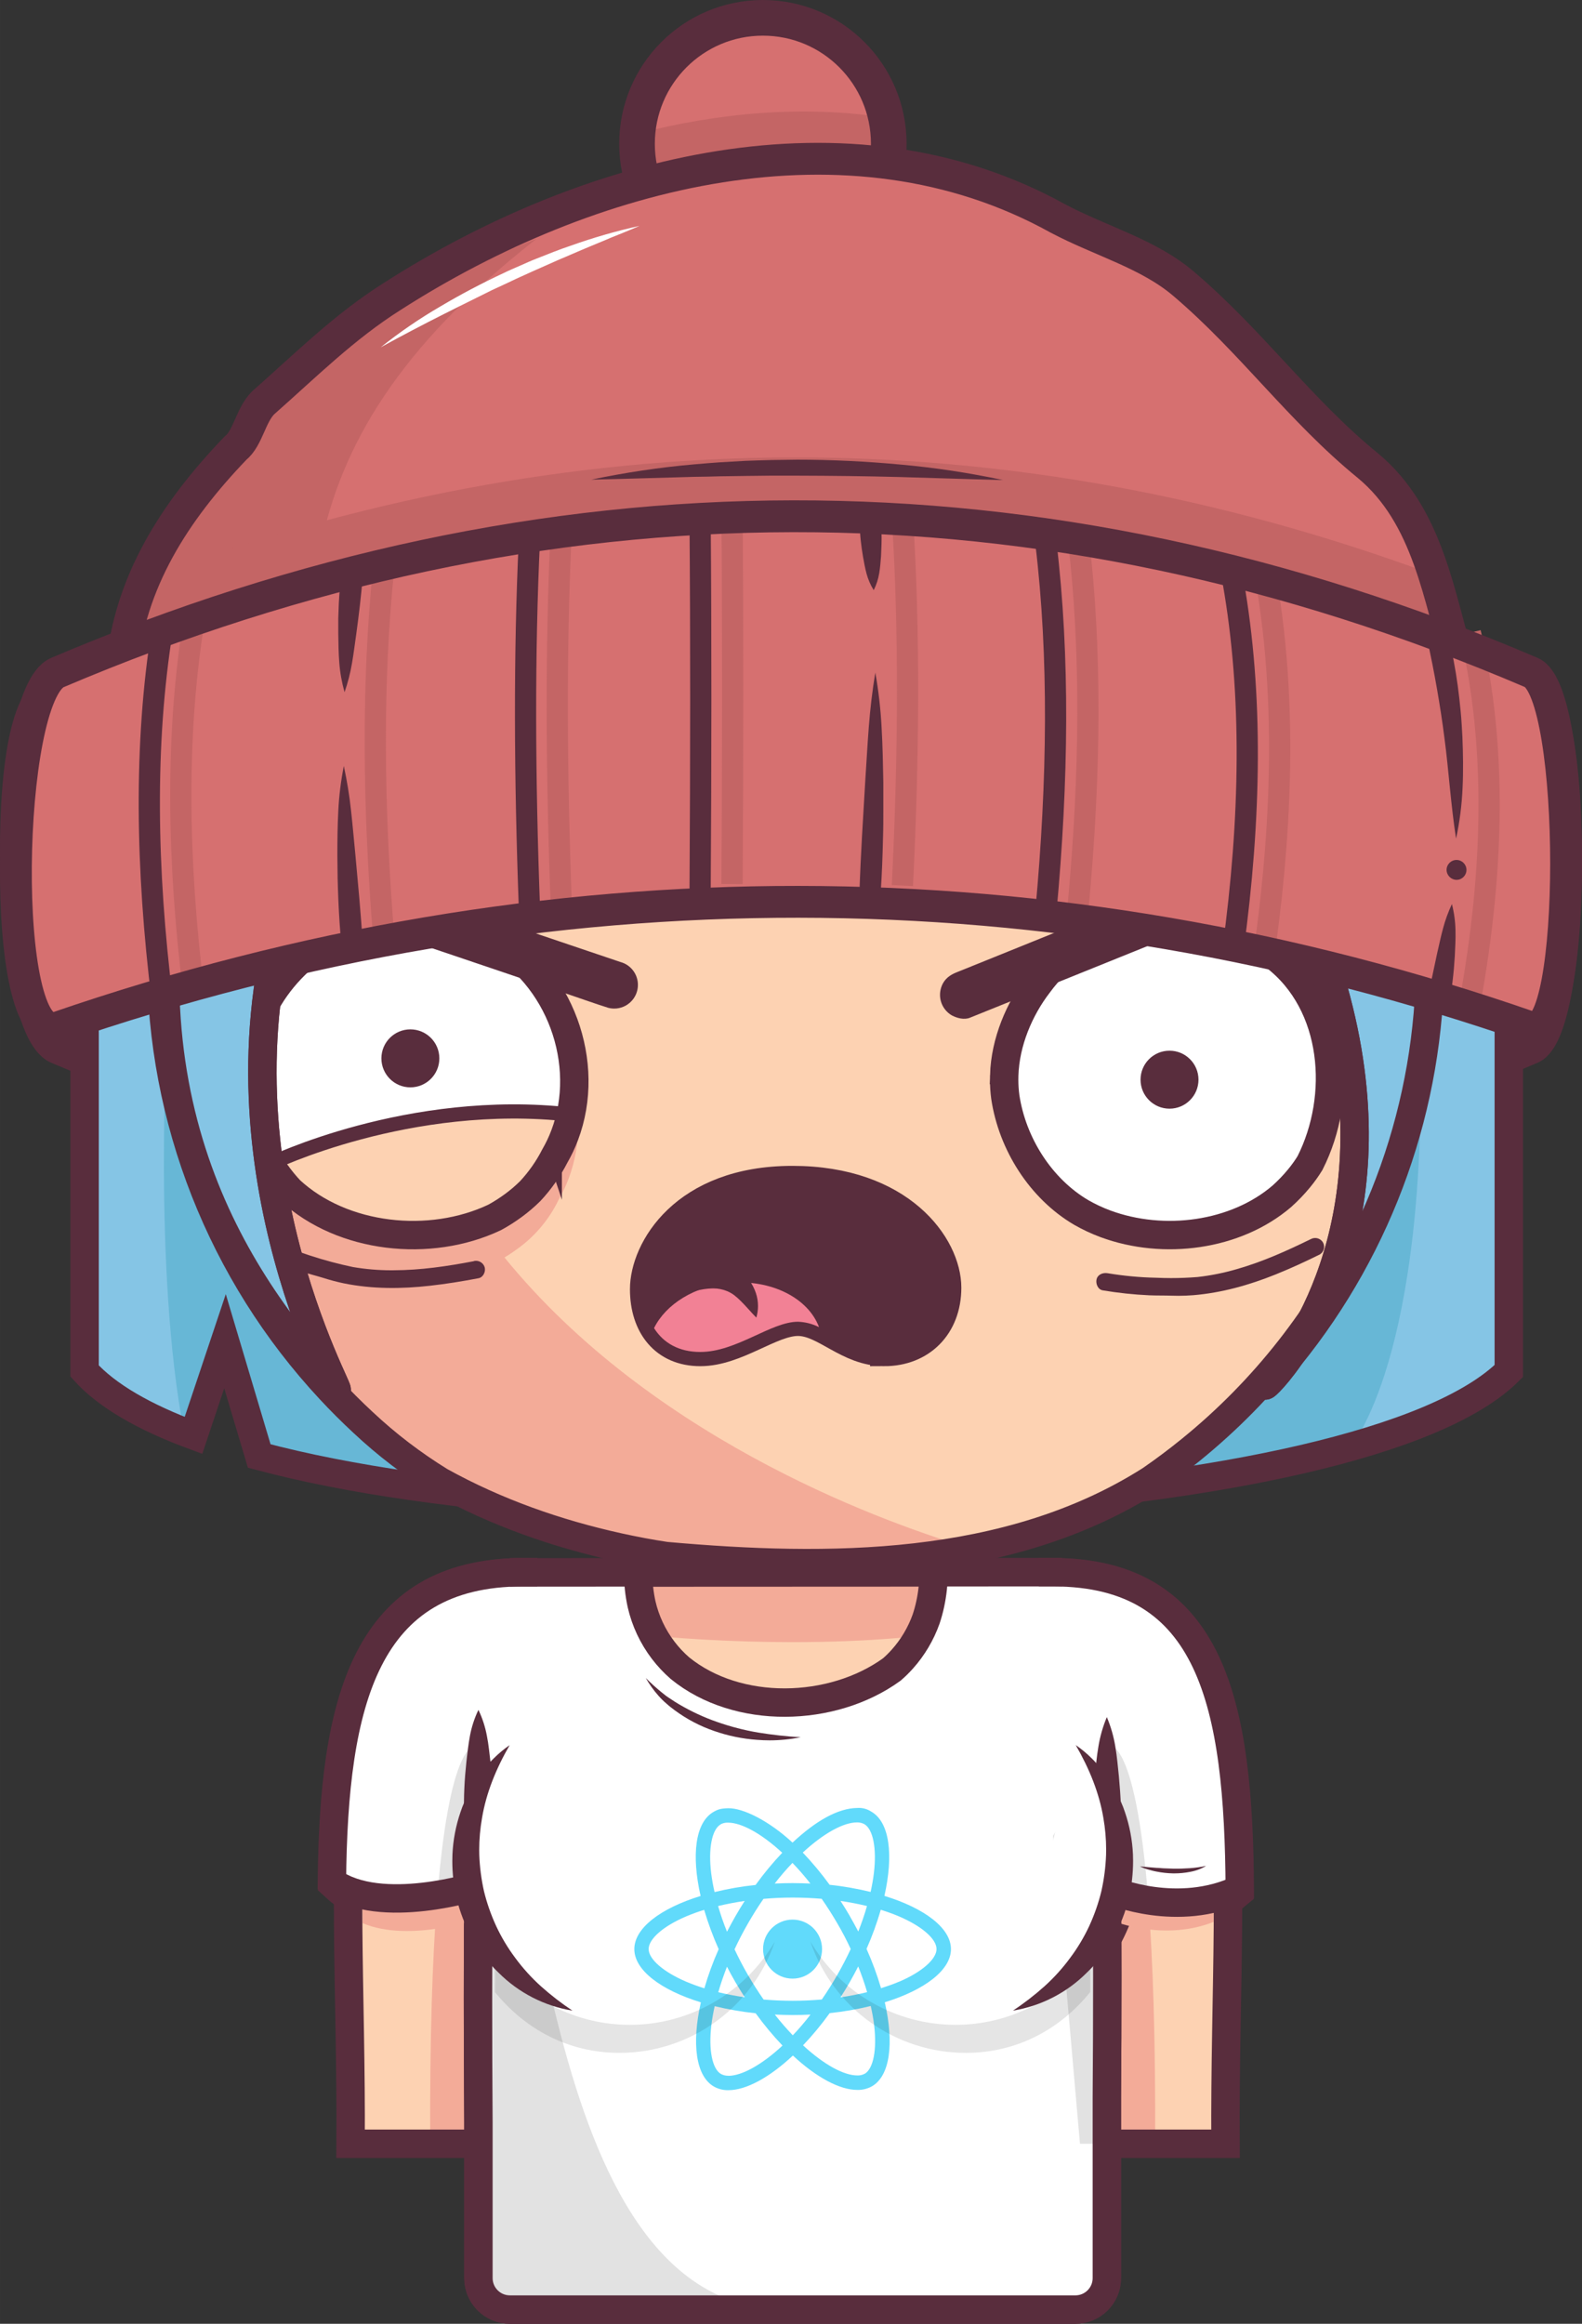 <?xml version="1.0" encoding="UTF-8"?>
<!DOCTYPE svg PUBLIC "-//W3C//DTD SVG 1.1//EN" "http://www.w3.org/Graphics/SVG/1.1/DTD/svg11.dtd">
<!-- Creator: CorelDRAW -->
<svg xmlns="http://www.w3.org/2000/svg" xml:space="preserve" width="176.827mm" height="259.558mm" version="1.1" style="shape-rendering:geometricPrecision; text-rendering:geometricPrecision; image-rendering:optimizeQuality; fill-rule:evenodd; clip-rule:evenodd"
viewBox="0 0 3848.66 5649.32"
 xmlns:xlink="http://www.w3.org/1999/xlink"
 xmlns:xodm="http://www.corel.com/coreldraw/odm/2003">
 <rect x="0" y="0" width="3848.66" height="5649.32" fill="#333333" stroke="none"/>
 <defs>
  <style type="text/css">
   <![CDATA[
    .str5 {stroke:#592D3D;stroke-width:34.55;stroke-miterlimit:22.926}
    .str1 {stroke:#592D3D;stroke-width:69.1;stroke-miterlimit:22.926}
    .str4 {stroke:white;stroke-width:138.21;stroke-miterlimit:22.926}
    .str3 {stroke:white;stroke-width:92.14;stroke-miterlimit:22.926}
    .str6 {stroke:#592D3D;stroke-width:86.68;stroke-miterlimit:22.926}
    .str7 {stroke:#592D3D;stroke-width:51.6;stroke-miterlimit:22.926}
    .str8 {stroke:#C46565;stroke-width:51.6;stroke-miterlimit:22.926}
    .str0 {stroke:#592D3D;stroke-width:77.4;stroke-miterlimit:22.926}
    .str2 {stroke:#592D3D;stroke-width:69.1;stroke-linecap:square;stroke-miterlimit:22.926}
    .fil3 {fill:none;fill-rule:nonzero}
    .fil11 {fill:#592D3D}
    .fil8 {fill:black;fill-rule:nonzero}
    .fil0 {fill:#592D3D;fill-rule:nonzero}
    .fil9 {fill:#61DAFB;fill-rule:nonzero}
    .fil2 {fill:#67B7D6;fill-rule:nonzero}
    .fil1 {fill:#85C5E5;fill-rule:nonzero}
    .fil14 {fill:#C46565;fill-rule:nonzero}
    .fil13 {fill:#D67070;fill-rule:nonzero}
    .fil7 {fill:#E2E2E2;fill-rule:nonzero}
    .fil12 {fill:#F28195;fill-rule:nonzero}
    .fil5 {fill:#F3AB98;fill-rule:nonzero}
    .fil4 {fill:#FDD2B2;fill-rule:nonzero}
    .fil6 {fill:white;fill-rule:nonzero}
    .fil10 {fill:black;fill-rule:nonzero;fill-opacity:0.102}
   ]]>
  </style>
 </defs>
 <g id="Capa_x0020_1">
  <g id="_2762860503488">
   <g>
    <path class="fil0 str0" d="M139.75 2548.03c1183.01,502.76 2393.75,509.92 3585.66,0 113.06,-48.37 112.42,-902.12 0,-863.04 -1163.98,405.24 -2394.98,409.56 -3585.66,0 -141.63,-48.95 -127.83,808.41 0,863.04z"/>
   </g>
   <path class="fil1" d="M1938.17 659.54c-956.75,0 -1732.39,775.58 -1732.39,1732.39l0 941.14c54.59,60.58 146.1,112.7 264.9,156.58l76.71 -229.02 83.27 279.07c879.7,234.03 2687.64,145.58 3039.9,-206.62l-0 -941.14c0,-956.81 -775.64,-1732.39 -1732.39,-1732.39z"/>
   <path class="fil2" d="M447.59 3480.89c7.6,2.94 15.26,5.76 23.03,8.75l76.76 -229.02 83.27 279.07c260.41,69.1 602.07,110.28 963.31,124.56l157.1 -150.99 -1344.13 -1011.46c0,0 -35.36,584.22 40.66,979.09z"/>
   <path class="fil2" d="M2603.24 2636.26l145.75 983.35c200.4,-24.99 383.64,-59.14 536.19,-102.1l-0 0c0,0 190.56,-212.44 170,-1015.72 -20.56,-803.28 -851.94,134.46 -851.94,134.46z"/>
   <path class="fil3 str1" d="M1938.17 659.54c-956.75,0 -1732.39,775.58 -1732.39,1732.39l0 941.14c54.59,60.58 146.1,112.7 264.9,156.58l76.71 -229.02 83.27 279.07c879.7,234.03 2687.64,145.58 3039.9,-206.62l-0 -941.14c0,-956.81 -775.64,-1732.39 -1732.39,-1732.39z"/>
   <path class="fil4" d="M2561.78 3822.2c522.66,0 414.63,657.87 419.64,1389.46l-419.64 0 0 -1389.46z"/>
   <path class="fil5" d="M2692.73 4243.45l-130.95 219.58 65.53 748.63 182.89 0c4.43,-1038.12 -117.48,-968.21 -117.48,-968.21z"/>
   <path class="fil4" d="M392.19 2332.32c0,-848.37 687.76,-1536.13 1536.13,-1536.13 848.37,0 1536.13,687.76 1536.13,1536.13 0,0.34 0,1.09 0,1.46 0,462.3 -208.88,900.46 -568.05,1191.31 -31.55,25.62 -64.08,49.97 -97.6,73.04 -346.44,219.92 -784.1,219.92 -1179.21,184.74 -38.35,-5.76 -76.59,-13.02 -114.54,-21.36 -151.63,-33.4 -298.41,-84.94 -434.03,-160.09 -33.52,-20.66 -66.01,-42.96 -97.49,-66.92 -31.56,-23.99 -62.01,-49.95 -90.92,-77.03 -27.46,-25.47 -53.95,-51.93 -79.48,-79.38 -263.84,-283.21 -410.94,-656.48 -410.94,-1043.76 0,-0.56 0,-1.5 0,-2.06l-0 0.04z"/>
   <path class="fil5" d="M601.58 3106.75c4.03,6.91 8.01,13.82 12.15,20.62 2.48,4.15 5.07,8.18 7.66,12.32 3.8,6.16 7.6,12.32 11.52,18.37 2.76,4.38 5.76,8.64 8.41,12.9 3.8,5.76 7.6,11.52 11.52,17.28 2.94,4.38 5.76,8.75 8.98,13.13 3.8,5.76 7.6,11.06 11.52,16.59 3.11,4.43 6.33,8.81 9.5,13.24 3.17,4.43 7.72,10.65 11.52,15.95 3.8,5.3 6.62,8.81 9.96,13.19 3.34,4.38 7.89,10.37 11.92,15.55 4.03,5.18 6.85,8.7 10.31,13.02 3.45,4.32 8.12,10.14 12.21,15.15 4.09,5.01 7.08,8.58 10.65,12.84 3.57,4.26 8.29,9.91 12.5,14.8 4.2,4.89 7.31,8.46 11,12.67l12.78 14.4c3.74,4.2 7.54,8.29 11.52,12.44 4.95,5.41 9.96,10.77 14.97,16.07l6.97 7.37c7.43,7.72 14.92,15.43 22.52,23.03l1.5 1.55c7.43,7.37 14.97,14.68 22.52,21.94l9.1 8.64c5.47,5.13 10.94,10.25 16.47,15.32l6.68 6.11c5.76,5.41 12.04,10.71 18.08,16.01 18.81,16.39 38,32.11 57.58,47.16 31.44,23.96 63.94,46.26 97.49,66.92 135.62,74.86 282.18,126.69 434.03,160.09 37.95,8.35 76.19,15.55 114.54,21.36 242.44,21.6 501.01,29.83 744.48,-17.74 -387.16,-113.96 -2246.4,-783.47 -1076.18,-2829.3l0 0c-15.66,7.2 -31.1,14.63 -46.41,22.34l-3.4 1.67c-7.03,3.51 -14.05,7.14 -21.02,10.83l-5.76 3.05c-21.65,11.52 -43.08,23.44 -64.09,35.88l-5.18 3.05c-6.68,3.97 -13.3,8.01 -19.93,12.09l-5.01 3.11c-20.58,12.86 -40.83,26.16 -60.76,39.91l-6.22 4.32c-6.28,4.38 -12.44,8.75 -18.6,13.19l-3.8 2.71c-12.55,9.17 -24.95,18.47 -37.2,27.87l-3.57 2.76c-5.76,4.49 -11.52,9.1 -17.28,13.76l-6.74 5.41c-5.76,4.66 -11.52,9.33 -17.28,14.11l0 0c-12.15,10.08 -24.13,20.44 -35.93,30.92l-6.56 5.76 -15.49 14.11 -7.49 6.8c-16.43,15.36 -32.5,31.04 -48.2,47.05l-7.95 8.12c-4.55,4.72 -9.1,9.44 -13.59,14.22 -2.65,2.82 -5.3,5.76 -7.89,8.52 -7.91,8.44 -15.7,17.01 -23.38,25.68 -2.59,2.94 -5.24,5.76 -7.83,8.87 -4.09,4.66 -8.12,9.39 -12.15,14.11l-8.7 10.31c-3.92,4.66 -7.83,9.33 -11.52,14.05 -3.11,3.8 -6.22,7.66 -9.27,11.52 -6.16,7.66 -12.21,15.32 -18.2,23.03 -3.11,4.03 -6.22,8.06 -9.27,12.15 -3.05,4.09 -6.91,9.16 -10.31,13.82 -3.4,4.66 -6.16,8.35 -9.16,12.55 -2.99,4.21 -6.51,8.93 -9.67,13.42 -5.45,7.68 -10.82,15.45 -16.12,23.32 -2.88,4.2 -5.76,8.52 -8.58,12.78 -2.82,4.26 -6.33,9.56 -9.44,14.4l-8.58 13.3 -9.67 15.61c-2.48,3.97 -4.95,7.95 -7.37,11.92 -5.13,8.41 -10.08,16.87 -15.03,25.34l-7.03 12.44c-3.11,5.47 -6.22,11 -9.27,16.53 -2.3,4.2 -4.61,8.41 -6.85,12.61 -3.68,6.85 -7.31,13.76 -10.94,20.67l-6.91 13.47c-3.68,7.37 -7.37,14.68 -11,22.11 -1.9,3.97 -3.86,8.01 -5.76,12.04 -2.99,6.28 -5.76,12.61 -8.81,18.95 -1.78,3.8 -3.51,7.6 -5.24,11.52 -4.26,9.48 -8.42,19.07 -12.49,28.79 -1.27,2.99 -2.48,6.05 -3.74,9.04 -3.05,7.31 -6.05,14.63 -8.98,22 -1.55,3.86 -3.05,7.72 -4.55,11.52 -2.88,7.26 -5.76,14.57 -8.35,21.88 -1.21,3.17 -2.42,6.33 -3.57,9.5 -3.61,10.1 -7.16,20.19 -10.65,30.29l-3.23 9.79c-2.53,7.68 -5.01,15.36 -7.43,23.03l-3.46 11c-2.71,8.87 -5.36,17.74 -7.89,26.66 -0.58,1.9 -1.15,3.8 -1.67,5.76 -2.99,10.6 -5.87,21.23 -8.64,31.9 -0.92,3.4 -1.73,6.85 -2.59,10.25 -2.02,8.01 -3.97,16.01 -5.76,24.07l-2.42 10.08c-2.48,10.94 -4.89,21.88 -7.14,32.88l-0.86 4.43c-1.96,9.79 -3.87,19.58 -5.76,29.37 -0.63,3.51 -1.21,6.97 -1.84,10.48 -1.5,8.58 -2.94,17.28 -4.26,25.91 -0.46,2.94 -0.98,5.76 -1.38,8.75 -1.73,11.23 -3.28,22.52 -4.78,33.86l-0.86 7.49c-1.15,9.16 -2.19,18.37 -3.17,27.59 -0.35,3.46 -0.75,6.91 -1.09,10.42 -0.92,9.67 -1.78,19.41 -2.59,29.14 0,2.02 -0.35,3.97 -0.46,5.76 -0.84,11.51 -1.59,23.13 -2.24,34.84 0,3.05 0,6.16 -0.4,9.21 -0.39,9.06 -0.73,18.1 -1.04,27.13 0,3.4 0,6.8 0,10.19 0,11.81 -0.46,23.67 -0.46,35.53 0,0 0,0.4 0,0.58 0,12.78 0,25.45 0.46,38.12 0,4.38 0.35,8.75 0.46,13.13 0.29,8.46 0.58,16.93 0.98,25.4 0,5.13 0.63,10.19 0.92,15.32 0.46,7.66 0.86,15.32 1.44,23.03 0.4,5.76 0.92,10.88 1.38,16.3 0.63,7.26 1.21,14.51 1.96,21.71 0.52,5.76 1.21,11.17 1.78,16.76 0.81,6.97 1.55,13.99 2.42,20.96 0.69,5.76 1.5,11.52 2.25,16.99 0.92,6.8 1.84,13.65 2.88,20.44 0.86,5.76 1.78,11.52 2.71,17.28 1.04,6.68 2.13,13.42 3.28,20.1 1.04,5.76 2.07,11.52 3.17,17.28 1.21,6.62 2.48,13.24 3.74,19.81 1.27,6.57 2.36,11.52 3.57,17.28 1.38,6.56 2.76,13.07 4.26,19.58 1.5,6.51 2.53,11.52 3.92,16.87 1.5,6.51 3.11,12.96 4.72,19.35 1.61,6.39 2.82,11.23 4.26,16.76 1.73,6.45 3.46,12.84 5.24,19.23 1.5,5.76 3.05,11.06 4.66,16.53 1.84,6.39 3.74,12.73 5.76,19.06 2.02,6.34 3.34,10.88 5.07,16.35 1.73,5.47 4.03,12.61 6.11,18.89 2.07,6.28 3.57,10.77 5.41,16.12 2.19,6.28 4.38,12.55 6.62,18.83 1.9,5.24 3.74,10.54 5.76,15.78l7.14 18.83c2.02,5.13 3.97,10.31 5.76,15.43 2.53,6.28 5.13,12.61 7.72,18.89 2.07,4.95 4.09,9.96 6.22,14.92 2.71,6.45 5.76,12.78 8.35,19.18 2.13,4.72 4.2,9.5 6.33,14.22 2.99,6.68 6.16,13.24 9.21,19.81l6.22 13.24c3.51,7.26 7.14,14.4 10.77,21.6 1.84,3.63 3.57,7.31 5.47,10.94 11.05,21.53 22.57,42.78 34.55,63.74 1.67,2.71 3.8,6.22 5.87,9.73z"/>
   <path class="fil3 str1" d="M392.19 2332.32c0,-848.37 687.76,-1536.13 1536.13,-1536.13 848.37,0 1536.13,687.76 1536.13,1536.13 0,0.34 0,1.09 0,1.46 0,462.3 -208.88,900.46 -568.05,1191.31 -31.55,25.62 -64.08,49.97 -97.6,73.04 -346.44,219.92 -784.1,219.92 -1179.21,184.74 -38.35,-5.76 -76.59,-13.02 -114.54,-21.36 -151.63,-33.4 -298.41,-84.94 -434.03,-160.09 -33.52,-20.66 -66.01,-42.96 -97.49,-66.92 -31.56,-23.99 -62.01,-49.95 -90.92,-77.03 -27.46,-25.47 -53.95,-51.93 -79.48,-79.38 -263.84,-283.21 -410.94,-656.48 -410.94,-1043.76 0,-0.56 0,-1.5 0,-2.06l-0 0.04z"/>
   <path class="fil4" d="M1272.52 3822.2c-522.72,0 -414.63,657.87 -419.64,1389.46l419.64 0 0 -1389.46z"/>
   <path class="fil5" d="M1163.74 4243.45l131.12 219.58 -65.59 748.63 -182.72 0c-4.66,-1038.12 117.19,-968.21 117.19,-968.21z"/>
   <path class="fil4" d="M2616.31 5614.77l-1375.98 0c-42.21,-0.03 -76.42,-34.26 -76.42,-76.48 0,0 0,0 0,0l-0 -1639.61c0,-0 0,-0 0,-0 0,-42.21 34.21,-76.45 76.42,-76.48l1343.09 0c75.38,0 109.42,44.11 109.42,114.48l0 1601.37c0,0.07 0,0.16 0,0.23 0,42.23 -34.25,76.48 -76.48,76.48 -0.02,0 -0.04,0 -0.06,0z"/>
   <path class="fil5" d="M2671.48 3867.7c-5.73,-7.03 -10.61,-14.81 -14.45,-23.03 -13.81,-10.83 -30.28,-17.82 -47.68,-20.22 -8.42,-1.31 -16.95,-1.96 -25.45,-1.96 -0.14,0 -0.32,0 -0.47,0l-1343.1 0c-42.09,0.03 -76.26,34.09 -76.42,76.18 167,60.01 479.64,93.52 764.41,93.52 363.14,0 601.09,-53.84 743.16,-124.5z"/>
   <path class="fil3 str2" d="M2561.78 3822.2c522.66,0 414.63,657.87 419.64,1389.46l-288.68 0"/>
   <path class="fil3 str2" d="M1272.52 3822.2c-522.72,0 -414.63,657.87 -419.64,1389.46l288.34 0"/>
   <line class="fil3 str1" x1="1240.33" y1="3822.78" x2="2583.43" y2= "3822.2" />
   <path class="fil5" d="M1240.33 5614.77l671.58 0c-628.56,0 -581.11,-1331.29 -748,-1331.29l0 1254.59c0,0.07 0,0.16 0,0.23 0,42.21 34.21,76.45 76.42,76.48l-0 0z"/>
   <path class="fil0" d="M1129.36 4410.34c-1.09,-21.13 -0.63,-42.27 0.29,-63.35 0.92,-21.08 2.71,-42.33 4.95,-63.35 1.15,-10.6 2.3,-21.13 3.74,-31.73 1.44,-10.6 2.82,-21.13 4.89,-31.73 4.06,-21.91 11.05,-43.25 20.67,-63.34 9.63,20.1 16.62,41.44 20.69,63.33 2.07,10.6 3.57,21.13 4.89,31.73 1.33,10.6 2.59,21.13 3.74,31.73 2.19,21.13 3.92,42.27 4.89,63.35 0.98,21.08 1.44,42.27 0.35,63.35l-69.12 0.01z"/>
   <path class="fil3 str1" d="M2692.73 4463.03l0 46.07c1.5,195.79 1.5,397.35 0,591.7 0,16.53 0,32.94 0,49.12l0 388.19c0,0.05 0,0.11 0,0.17 0,42.21 -34.21,76.45 -76.42,76.48l-1375.98 0c-42.21,-0.03 -76.42,-34.26 -76.42,-76.48 0,0 0,0 0,0l-0 -335.15c0,-14.45 0,-29.2 0,-44.05 -1.44,-200.8 -1.44,-402.36 0,-606.39l0 -142.35"/>
   <path class="fil0" d="M2658.18 4463.03c-1.09,-24.01 -0.58,-48.09 0.35,-72.16 0.92,-24.07 2.71,-48.09 4.89,-72.16 1.15,-12.04 2.36,-24.07 3.74,-36.11 1.38,-12.03 2.82,-24.01 4.89,-36.05 3.98,-24.77 10.99,-49.05 20.67,-72.17 9.68,23.12 16.69,47.41 20.68,72.16 2.07,12.04 3.57,24.07 4.89,36.05 1.33,11.98 2.59,24.07 3.74,36.11 2.19,24.07 3.97,48.09 4.89,72.16 0.92,24.07 1.44,48.14 0.35,72.16l-69.12 0.02z"/>
   <path class="fil3 str1" d="M1940.24 4514.05c0,220.37 -178.73,399.06 -399.13,399.06 -220.4,0 -399.14,-178.74 -399.14,-399.14 0,-62.96 14.91,-125.09 43.46,-181.17"/>
   <g>
    <path class="fil4" d="M1185.45 4332.83c21.82,-42.58 51.12,-80.99 86.39,-113.27l-86.39 113.27zm0 0l0 0 0 0z"/>
   </g>
   <path class="fil0" d="M1154.64 4317.11c5.06,-11.98 11.61,-23.29 19.47,-33.64 7.76,-10.33 16.56,-20.02 26.08,-28.78 4.84,-4.38 9.73,-8.64 14.86,-12.61 5.09,-4.11 10.5,-7.83 16.18,-11.07 12.28,-7.08 26.14,-11.04 40.31,-11.51 -1.47,13.46 -4.9,26.7 -10.07,39.21 -2.25,5.76 -4.78,10.83 -7.43,15.95l-7.49 15.37c-4.89,10.14 -9.73,20.1 -14.68,29.89 -4.74,9.84 -10.11,19.53 -15.89,28.81l-61.34 -31.63z"/>
   <g>
    <path class="fil4" d="M1866.88 4283.47c47.71,67.19 73.37,147.62 73.37,230.04 0,0.1 0,0.19 0,0.29l-73.37 -230.34zm0 0l0 0 0 0z"/>
   </g>
   <path class="fil0" d="M1866.88 4283.47c19.66,10.64 36.76,25.49 50.05,43.47 6.61,8.73 12.58,17.98 17.84,27.59 5.36,9.62 10.19,19.52 14.68,29.66 8.81,20.3 15.56,41.65 19.93,63.35 3.7,18.24 5.62,36.87 5.62,55.5 0,3.61 -0.07,7.32 -0.2,10.9l-69.12 0c-1.09,-18.72 -2.07,-37.32 -4.03,-56.03 -1.96,-18.72 -4.43,-37.32 -8.06,-56.09l-2.88 -14.05 -3.34 -14.11c-2.42,-9.39 -5.01,-18.77 -7.43,-28.39 -5.4,-20.28 -9.86,-41.08 -13.09,-61.8l0.02 0.01z"/>
   <g>
    <path class="fil4" d="M2744.04 4514.05c0,-0.16 0,-0.3 0,-0.45 0,-110.29 -45.79,-215.63 -126.34,-290.92l126.34 291.37zm0 0l0 0 0 0z"/>
   </g>
   <path class="fil0" d="M2709.49 4514.05c-0.93,-24.75 -3.41,-49.58 -7.25,-74.02 -4.05,-24.75 -10.09,-49.28 -17.98,-73.02 -1.96,-5.76 -4.26,-11.92 -6.39,-17.91 -2.13,-5.99 -4.84,-11.81 -7.2,-17.8 -2.36,-5.99 -5.41,-11.52 -7.95,-17.56l-8.41 -17.28c-11.52,-23.61 -24.01,-47.16 -36.63,-73.42 26.68,11.38 50.69,28.3 70.38,49.6 4.78,5.41 9.79,10.71 14.22,16.41 4.43,5.7 8.87,11.52 12.96,17.28 4.09,5.76 8.24,12.04 11.92,18.31 3.68,6.28 7.54,12.55 10.83,19.12 13.71,26 24.2,53.72 31.11,82.31 6.29,25.46 9.47,51.76 9.47,78.02 0,3.3 -0.08,6.69 -0.16,9.95l-68.93 0z"/>
   <path class="fil3 str1" d="M1945.6 4514.05c0.02,1.53 -0.03,3.23 -0.03,4.79 0,220.4 178.74,399.14 399.14,399.14 220.4,0 399.14,-178.74 399.14,-399.14 0,-1.56 -0.05,-3.26 -0.05,-4.78"/>
   <g>
    <path class="fil4" d="M2019.14 4283.47c-47.65,67.11 -73.31,147.59 -73.31,229.96 0,0.1 0,0.29 0,0.39l73.31 -230.35zm0 0l0 0 0 0z"/>
   </g>
   <path class="fil0" d="M2019.14 4283.47c-3.25,20.77 -7.65,41.57 -13.07,61.93 -2.42,9.62 -5.01,19 -7.43,28.39l-3.28 14.11 -2.88 14.05c-3.63,18.77 -6.28,37.43 -8.12,56.09 -1.84,18.66 -2.88,37.32 -3.97,56.03l-69.34 -0.03c-0.13,-3.74 -0.24,-7.61 -0.24,-11.38 0,-18.47 1.92,-36.94 5.65,-55.02 4.36,-21.72 11.06,-43.06 19.91,-63.36 4.43,-10.14 9.27,-20.04 14.63,-29.66 5.29,-9.57 11.28,-18.84 17.86,-27.56 13.35,-18.02 30.56,-32.94 50.28,-43.6l0.01 -0z"/>
   <line class="fil3 str1" x1="1257.09" y1="4276.16" x2="1257.09" y2= "3822.2" />
   <line class="fil3 str1" x1="2598.98" y1="4276.16" x2="2598.98" y2= "3822.2" />
   <path class="fil6 str1" d="M1758.44 4623.01l310.39 0 0 113.45c-102.16,-34.84 -205.64,-33.98 -310.39,0l0 -113.45z"/>
   <path class="fil6 str1" d="M2723.6 4514.05c0,-0.13 0,-0.42 0,-0.57 0,-100.89 -38.4,-198.05 -107.3,-271.7 -24.3,-26.03 -254.94,35.65 -390.5,156.98 -133.08,119.15 -248.95,313.79 -232.36,338.32 74.18,110.08 198.29,176.11 331.03,176.11 220.4,0 399.14,-178.74 399.14,-399.14 0,0 0,0 0,0l0 -0z"/>
   <path class="fil6" d="M2493.31 4338.59c-35.24,21.13 -69.97,41.35 -103.66,63.35 -33.21,21.11 -65.2,44.83 -95.24,70.19 -29.66,25.68 -58.22,53.67 -86.38,82.12 -28.16,28.45 -55.8,57.59 -84.94,86.78 17.71,-37.11 39.3,-72.26 64.4,-104.67 25,-32.86 53.55,-63.44 84.72,-90.58 31.74,-26.87 66.97,-49.65 104.51,-67.56 36.94,-18.13 76.25,-31.51 116.61,-39.61l-0.03 -0.02z"/>
   <path class="fil6 str1" d="M1133.05 4514.05c0,-0.13 0,-0.42 0,-0.57 0,-100.89 38.4,-198.05 107.3,-271.7 24.3,-26.03 254.94,35.65 390.5,156.98 133.08,119.15 248.95,313.79 232.36,338.32 -74.18,110.08 -198.29,176.11 -331.03,176.11 -220.4,0 -399.14,-178.74 -399.14,-399.14 0,0 0,0 0,0l-0 -0z"/>
   <path class="fil7" d="M1673.5 4859.92c-271.43,-0 -491.56,-220.13 -491.56,-491.56 0,-0.02 0,-0.02 0,-0.02 0,-16.7 0.91,-33.58 2.55,-50.16 -33.7,59.75 -51.39,127.29 -51.39,195.9 0,220.4 178.74,399.14 399.14,399.14 72.9,0 144.53,-20.03 206.85,-57.79 -21.67,2.94 -43.66,4.5 -65.58,4.5l-0.01 0z"/>
   <path class="fil3 str1" d="M1133.05 4514.05c0,-0.13 0,-0.42 0,-0.57 0,-100.89 38.4,-198.05 107.3,-271.7 24.3,-26.03 254.94,35.65 390.5,156.98 133.08,119.15 248.95,313.79 232.36,338.32 -74.18,110.08 -198.29,176.11 -331.03,176.11 -220.4,0 -399.14,-178.74 -399.14,-399.14 0,0 0,0 0,0l-0 -0z"/>
   <path class="fil6" d="M1363.34 4338.59c40.36,8.09 79.67,21.47 116.63,39.54 37.52,17.92 72.69,40.76 104.42,67.62 31.04,27.16 59.45,57.59 84.36,90.47 25.16,32.42 46.75,67.58 64.39,104.63 -29.14,-28.79 -56.67,-58.33 -84.94,-86.78 -28.28,-28.45 -56.67,-56.43 -86.38,-82.12 -29.97,-25.3 -61.96,-49.02 -95.15,-70.13 -33.59,-21.88 -68.14,-42.09 -103.33,-63.22z"/>
   <path class="fil5" d="M2952.22 4672.36c1.21,-213.71 -6.97,-403.51 -44.51,-549.32 -57.99,-146.04 -162.28,-233.11 -345.92,-233.11l131.24 774.66c0,0 129.69,58.97 259.2,7.77z"/>
   <path class="fil3 str2" d="M3001.8 4611.55c-6.55,5.42 -13.73,10.14 -21.3,13.99"/>
   <path class="fil5" d="M926.95 4116.82c-39.33,147.25 -46.07,340.51 -44.57,558.59 114.6,49.18 290.35,-12.38 290.35,-12.38l99.8 -761.53c-177.77,-0.17 -283.73,79.87 -345.58,215.32z"/>
   <path class="fil6" d="M2583.43 3822.2l-312.18 0 0 0.58c0,-0.02 0,0.12 0,0.12 0,25.87 -2.83,51.73 -8.3,76.98 -2.63,12.29 -6.01,24.54 -10,36.45 -12.76,35.71 -32.36,68.69 -57.61,96.95 -8.07,9.03 -16.71,17.6 -25.89,25.5 -144.95,104.81 -375.29,110.57 -515.29,-3.34 -15.08,-13.13 -28.85,-27.84 -40.97,-43.75 -25.2,-33.13 -43.1,-71.27 -52.4,-111.8 -2.7,-12.51 -4.8,-25.23 -6.16,-37.96 -1.35,-12.76 -2.12,-25.75 -2.12,-38.62 0,-0.17 0,-0.34 0,-0.51l0 -0.58 -312.18 -0.01c-42.21,0.03 -76.42,34.26 -76.42,76.47 0,0 0,0 0,0l0 1639.38c0,0.07 0,0.16 0,0.23 0,42.21 34.21,76.45 76.42,76.48l1375.98 0c42.21,-0.03 76.42,-34.26 76.42,-76.48 0,0 0,0 0,0l0 -1601.61c0,-70.37 -33.92,-114.48 -109.3,-114.48z"/>
   <path class="fil6" d="M2561.78 3822.2c365.91,0 422.69,322.49 425.57,766.88 -107.11,66.92 -281.66,7.54 -281.66,7.54l-143.91 -774.43z"/>
   <path class="fil7" d="M2692.73 4243.45l-130.95 219.58 65.53 748.63 66.86 0 0 -608.4 99.51 16.64c-32.65,-415.6 -100.95,-376.44 -100.95,-376.44z"/>
   <path class="fil6" d="M1272.52 3822.2c-355.77,0 -436.68,309.82 -442.55,735.15 109.42,114.37 334,26.37 334,26.37l108.55 -761.53z"/>
   <path class="fil7" d="M1163.74 4243.45l0 340.51 -99.68 24.82c32.65,-403.8 99.68,-365.33 99.68,-365.33z"/>
   <path class="fil3 str2" d="M2561.78 3822.2c388.19,0 451.77,324.16 454.36,770.4 -150.88,71.58 -310.45,4.03 -310.45,4.03"/>
   <path class="fil3 str2" d="M1272.52 3822.2c-384.62,0 -461.15,315 -465.07,752.77 118.86,85.11 356.23,8.98 356.23,8.98"/>
   <path class="fil7" d="M1240.33 5614.77l671.58 0c-628.56,0 -581.11,-1331.29 -748,-1331.29l0 1254.59c0,0.07 0,0.16 0,0.23 0,42.21 34.21,76.45 76.42,76.48l-0 0z"/>
   <path class="fil0" d="M1129.36 4410.34c-1.09,-21.13 -0.63,-42.27 0.29,-63.35 0.92,-21.08 2.71,-42.33 4.95,-63.35 1.15,-10.6 2.3,-21.13 3.74,-31.73 1.44,-10.6 2.82,-21.13 4.89,-31.73 4.06,-21.91 11.05,-43.25 20.67,-63.34 9.62,20.07 16.6,41.41 20.63,63.33 2.13,10.6 3.63,21.13 4.95,31.73 1.32,10.6 2.59,21.13 3.74,31.73 2.19,21.13 3.92,42.27 4.89,63.35 0.98,21.08 1.44,42.27 0.35,63.35l-69.12 0.01z"/>
   <path class="fil3 str1" d="M2692.73 4463.03l0 46.07c1.5,195.79 1.5,397.35 0,591.7 0,16.53 0,32.94 0,49.12l0 388.19c0,0.05 0,0.11 0,0.17 0,42.21 -34.21,76.45 -76.42,76.48l-1375.98 0c-42.21,-0.03 -76.42,-34.26 -76.42,-76.48 0,0 0,0 0,0l-0 -335.15c0,-14.45 0,-29.2 0,-44.05 -1.44,-200.8 -1.44,-402.36 0,-606.39l0 -142.35"/>
   <path class="fil0" d="M2658.18 4463.03c-1.09,-24.01 -0.58,-48.09 0.35,-72.16 0.92,-24.07 2.71,-48.09 4.89,-72.16 1.15,-12.04 2.36,-24.07 3.74,-36.11 1.38,-12.03 2.82,-24.01 4.95,-36.05 3.96,-24.73 10.9,-49.08 20.6,-72.17 9.7,23.12 16.71,47.4 20.7,72.15 2.07,12.04 3.57,24.07 4.89,36.05 1.33,11.98 2.59,24.07 3.74,36.11 2.19,24.07 3.97,48.09 4.89,72.16 0.92,24.07 1.44,48.14 0.35,72.16l-69.12 0.02z"/>
   <line class="fil3 str1" x1="1240.33" y1="3822.78" x2="2583.43" y2= "3822.2" />
   <path class="fil3 str1" d="M2271.25 3822.78c0,-0.02 0,0.12 0,0.12 0,25.87 -2.83,51.73 -8.3,76.98 -2.63,12.29 -6.01,24.54 -10,36.45 -12.76,35.71 -32.36,68.69 -57.61,96.95 -8.07,9.03 -16.71,17.6 -25.89,25.5 -144.95,104.81 -375.29,110.57 -515.29,-3.34 -15.08,-13.13 -28.85,-27.84 -40.97,-43.75 -25.2,-33.13 -43.1,-71.27 -52.4,-111.8 -2.7,-12.51 -4.8,-25.23 -6.16,-37.96 -1.35,-12.76 -2.12,-25.75 -2.12,-38.62 0,-0.17 0,-0.34 0,-0.51"/>
   <path class="fil0" d="M1947.9 4223.41c-24.87,4.95 -50.25,7.53 -75.63,7.53 -10.07,0 -20.23,-0.47 -30.25,-1.22 -35.72,-2.47 -71.05,-9.78 -104.8,-21.61 -34.01,-11.66 -66.07,-28.47 -95.03,-49.77l-10.71 -8.12c-3.51,-2.76 -6.91,-5.76 -10.31,-8.75 -6.84,-5.8 -13.28,-12.15 -19.19,-18.88 -11.8,-13.3 -22.22,-27.82 -30.97,-43.25 12.27,12.35 25.3,24.08 38.81,35.08 3.34,2.76 6.74,5.47 10.08,8.06 3.34,2.59 7.08,4.72 10.6,7.14 3.51,2.42 7.03,4.84 10.65,7.08l11 6.68c29.34,17.31 60.54,31.8 92.73,42.94 32.23,11.29 65.63,19.96 99.32,25.64 34.31,5.56 69,9.47 103.68,11.42l0.03 0.04z"/>
   <path class="fil3 str2" d="M821.68 4592.6c6.55,5.95 13.66,11.33 21.2,15.96"/>
   <path class="fil0" d="M2934.37 4536.11c-11.98,7.16 -25.19,12.09 -38.93,14.51 -12.74,2.49 -25.69,3.76 -38.67,3.76 -0.93,0 -1.88,-0.02 -2.79,-0.02 -13.86,-0.26 -27.73,-1.81 -41.34,-4.55 -6.8,-1.21 -13.42,-3.23 -20.1,-5.01 -6.68,-1.78 -13.07,-4.43 -19.41,-7.14 6.97,0 13.71,1.04 20.5,1.61l20.27 1.67c6.74,0 13.42,1.15 20.15,1.21 6.74,0.06 13.36,0.63 20.04,0.69 13.43,0.24 26.86,-0.13 40.3,-1.09 13.42,-0.92 26.83,-2.83 39.97,-5.63l-0.01 -0.01z"/>
   <path class="fil8 str3" d="M2313.46 4738.47c0,-51.02 -63.92,-99.39 -161.88,-129.4 22.63,-99.86 12.55,-179.27 -31.73,-204.72 -9.01,-5.99 -19.61,-9.18 -30.43,-9.18 -1.53,0 -3.06,0.07 -4.58,0.19 -46.07,0.75 -99.68,30.81 -156.81,84.19 -57.3,-53.09 -120.64,-84.47 -156.87,-83.55 -18.2,0.52 -25.16,2.99 -35.47,8.98 -44.17,25.4 -54.02,104.69 -31.27,204.26 -97.9,30.12 -161.24,78.38 -161.24,129.23 0,50.85 63.92,99.39 161.88,129.4 -22.63,99.86 -12.55,179.27 31.73,204.72 10.29,5.78 21.89,8.83 33.69,8.83 0.53,0 1.09,-0.01 1.61,-0.02 43.19,0 99.68,-30.81 156.87,-84.19 57.13,53.1 113.68,83.56 156.87,83.56 0.49,0.01 1,0.02 1.51,0.02 11.89,0 23.58,-3.05 33.96,-8.83 44.11,-25.45 54.02,-104.75 31.21,-204.26 97.38,-30 160.95,-78.37 160.95,-129.22zm-228.73 -308.03l0 0c0.35,-0.01 0.71,-0.02 1.06,-0.02 5.84,0 11.61,1.41 16.79,4.1 21.36,12.27 30.64,58.91 23.44,118.86 -1.73,14.74 -4.55,30.29 -8.01,46.07 -32.75,-7.87 -66.13,-13.86 -99.7,-17.32 -19.96,-27.44 -41.99,-53.86 -65.33,-78.41 51.12,-47.2 99.09,-73.23 131.74,-73.29zm-295.54 388.42c7.37,12.55 14.91,24.8 22.63,36.74 -22.29,-3.28 -43.82,-7.37 -64.38,-12.38 5.76,-20.27 13.02,-41.18 21.19,-62.02 6.45,12.56 13.19,25.11 20.56,37.66zm-42.21 -185.14c20.56,-4.84 42.21,-9.1 64.67,-12.38 -7.66,12.09 -15.37,24.47 -22.57,37.2 -7.2,12.73 -13.99,25.11 -20.44,37.66 -8.26,-20.4 -15.53,-41.31 -21.66,-62.45l0.01 -0.03zm40.02 105.21c9.73,-21.02 20.73,-42.1 32.54,-62.66 11.81,-20.56 24.76,-41.29 37.83,-59.95 23.38,-2.07 47.11,-3.17 70.95,-3.17 23.84,0 47.39,1.09 70.66,2.99 13.02,18.66 25.74,38.64 38.01,59.66 12.27,21.02 23.03,41.46 32.65,62.48 -9.91,21.08 -20.73,42.1 -32.54,62.66 -11.81,20.56 -24.76,41.29 -37.83,60.01 -23.38,2.02 -47.11,3.11 -70.95,3.11 -23.84,0 -47.39,-1.09 -70.66,-2.99 -13.02,-18.66 -25.74,-38.58 -38.01,-59.66 -12.27,-21.08 -22.75,-41.46 -32.65,-62.48zm280.45 79.47c7.2,-12.55 13.94,-25.28 20.39,-37.83 8.2,20.41 15.55,41.4 21.68,62.54 -20.56,5.01 -42.21,9.27 -64.67,12.55 7.69,-12.15 15.35,-24.53 22.6,-37.26zm0 -160.32c-7.2,-12.55 -14.92,-24.82 -22.63,-36.74 22.34,3.26 43.8,7.39 64.38,12.38 -5.76,20.27 -13.02,41.18 -21.19,62.02 -6.62,-12.55 -13.36,-25.11 -20.73,-37.66l0.17 0zm-95.94 -79.01c-14.17,-0.58 -28.79,-1.09 -43.19,-1.09 -14.4,0 -29.37,0.35 -43.65,1.09 13.48,-17.43 27.97,-34.3 43.21,-50.21 15.37,15.92 29.93,32.73 43.6,50.18l0.03 0.03zm-218.43 -143.97c5.07,-2.71 10.74,-4.13 16.49,-4.13 0.53,0 1.07,0.02 1.6,0.04l0 0c32.48,0 80.62,25.91 131.87,73.19 -23.28,24.46 -45.12,50.85 -64.86,78.32 -33.57,3.39 -67.05,9.29 -99.81,17.28 -3.63,-15.66 -6.28,-30.92 -8.18,-45.49 -7.41,-60.02 1.69,-106.66 22.88,-119.04l0 -0.17zm-39.56 398.67c-15.55,-4.89 -30.29,-10.25 -43.94,-16.01 -55.63,-23.73 -91.56,-54.82 -91.56,-79.47 0,-24.65 35.93,-55.92 91.56,-79.47 13.47,-5.76 28.22,-11 43.48,-15.84 9.58,32.44 21.54,64.73 35.34,95.63 -13.77,30.87 -25.53,62.93 -34.9,95.36l0.02 -0.21zm58.28 212.55c-0.19,-0 -0.4,0 -0.59,0 -5.97,0 -11.86,-1.45 -17.15,-4.21 -21.36,-12.27 -30.64,-58.91 -23.44,-118.86 1.73,-14.8 4.55,-30.29 8.01,-46.07 32.68,7.92 66.29,13.74 99.71,17.25 20,27.56 41.88,53.98 65.34,78.55 -51.21,47.48 -99.23,73.51 -131.89,73.51l0 -0.17zm156.81 -98.42c-15.29,-15.98 -30.03,-32.9 -43.65,-50.31 14.17,0.63 28.79,1.09 43.19,1.09 14.4,0 29.37,-0.29 43.65,-1.09 -13.39,17.49 -27.91,34.54 -43.18,50.48l-0.01 -0.17zm174.95 93.58c-5.07,2.71 -10.74,4.12 -16.49,4.12 -0.53,0 -1.07,-0.02 -1.6,-0.04 -32.48,0 -80.62,-25.91 -131.87,-73.19 23.28,-24.46 45.12,-50.85 64.86,-78.32 33.57,-3.4 67.05,-9.29 99.81,-17.28 3.52,15.07 6.34,30.38 8.2,45.69 7.38,60.17 -1.72,106.75 -22.91,119.19l0 -0.17zm83.38 -223.72c-13.53,5.76 -28.28,10.94 -43.54,15.84 -9.51,-32.52 -21.53,-64.79 -35.31,-95.68 13.65,-30.83 25.35,-62.76 34.6,-95.14 15.55,4.89 30.29,10.19 44.11,16.01 55.63,23.73 91.56,54.82 91.56,79.47 0,24.65 -35.86,56.11 -91.44,79.67l0 -0.17z"/>
   <circle class="fil8 str4" cx="1928.15" cy="4738.47" r="71.75"/>
   <path class="fil9" d="M2313.46 4738.47c0,-51.02 -63.92,-99.39 -161.88,-129.4 22.63,-99.86 12.55,-179.27 -31.73,-204.72 -9.01,-5.99 -19.61,-9.18 -30.43,-9.18 -1.53,0 -3.06,0.07 -4.58,0.19 -46.07,0.75 -99.68,30.81 -156.81,84.19 -57.3,-53.09 -120.64,-84.47 -156.87,-83.55 -18.2,0.52 -25.16,2.99 -35.47,8.98 -44.17,25.4 -54.02,104.69 -31.27,204.26 -97.9,30.12 -161.24,78.38 -161.24,129.23 0,50.85 63.92,99.39 161.88,129.4 -22.63,99.86 -12.55,179.27 31.73,204.72 10.29,5.78 21.89,8.83 33.69,8.83 0.53,0 1.09,-0.01 1.61,-0.02 43.19,0 99.68,-30.81 156.87,-84.19 57.13,53.1 113.68,83.56 156.87,83.56 0.49,0.01 1,0.02 1.51,0.02 11.89,0 23.58,-3.05 33.96,-8.83 44.11,-25.45 54.02,-104.75 31.21,-204.26 97.38,-30 160.95,-78.37 160.95,-129.22zm-228.73 -308.03l0 0c0.35,-0.01 0.71,-0.02 1.06,-0.02 5.84,0 11.61,1.41 16.79,4.1 21.36,12.27 30.64,58.91 23.44,118.86 -1.73,14.74 -4.55,30.29 -8.01,46.07 -32.75,-7.87 -66.13,-13.86 -99.7,-17.32 -19.96,-27.44 -41.99,-53.86 -65.33,-78.41 51.12,-47.2 99.09,-73.23 131.74,-73.29zm-295.54 388.42c7.37,12.55 14.91,24.8 22.63,36.74 -22.29,-3.28 -43.82,-7.37 -64.38,-12.38 5.76,-20.27 13.02,-41.18 21.19,-62.02 6.45,12.56 13.19,25.11 20.56,37.66zm-42.21 -185.14c20.56,-4.84 42.21,-9.1 64.67,-12.38 -7.66,12.09 -15.37,24.47 -22.57,37.2 -7.2,12.73 -13.99,25.11 -20.44,37.66 -8.26,-20.4 -15.53,-41.31 -21.66,-62.45l0.01 -0.03zm40.02 105.21c9.73,-21.02 20.73,-42.1 32.54,-62.66 11.81,-20.56 24.76,-41.29 37.83,-59.95 23.38,-2.07 47.11,-3.17 70.95,-3.17 23.84,0 47.39,1.09 70.66,2.99 13.02,18.66 25.74,38.64 38.01,59.66 12.27,21.02 23.03,41.46 32.65,62.48 -9.91,21.08 -20.73,42.1 -32.54,62.66 -11.81,20.56 -24.76,41.29 -37.83,60.01 -23.38,2.02 -47.11,3.11 -70.95,3.11 -23.84,0 -47.39,-1.09 -70.66,-2.99 -13.02,-18.66 -25.74,-38.58 -38.01,-59.66 -12.27,-21.08 -22.75,-41.46 -32.65,-62.48zm280.45 79.47c7.2,-12.55 13.94,-25.28 20.39,-37.83 8.2,20.41 15.55,41.4 21.68,62.54 -20.56,5.01 -42.21,9.27 -64.67,12.55 7.69,-12.15 15.35,-24.53 22.6,-37.26zm0 -160.32c-7.2,-12.55 -14.92,-24.82 -22.63,-36.74 22.34,3.26 43.8,7.39 64.38,12.38 -5.76,20.27 -13.02,41.18 -21.19,62.02 -6.62,-12.55 -13.36,-25.11 -20.73,-37.66l0.17 0zm-95.94 -79.01c-14.17,-0.58 -28.79,-1.09 -43.19,-1.09 -14.4,0 -29.37,0.35 -43.65,1.09 13.48,-17.43 27.97,-34.3 43.21,-50.21 15.37,15.92 29.93,32.73 43.6,50.18l0.03 0.03zm-218.43 -143.97c5.07,-2.71 10.74,-4.13 16.49,-4.13 0.53,0 1.07,0.02 1.6,0.04l0 0c32.48,0 80.62,25.91 131.87,73.19 -23.28,24.46 -45.12,50.85 -64.86,78.32 -33.57,3.39 -67.05,9.29 -99.81,17.28 -3.63,-15.66 -6.28,-30.92 -8.18,-45.49 -7.41,-60.02 1.69,-106.66 22.88,-119.04l0 -0.17zm-39.56 398.67c-15.55,-4.89 -30.29,-10.25 -43.94,-16.01 -55.63,-23.73 -91.56,-54.82 -91.56,-79.47 0,-24.65 35.93,-55.92 91.56,-79.47 13.47,-5.76 28.22,-11 43.48,-15.84 9.58,32.44 21.54,64.73 35.34,95.63 -13.77,30.87 -25.53,62.93 -34.9,95.36l0.02 -0.21zm58.28 212.55c-0.19,-0 -0.4,0 -0.59,0 -5.97,0 -11.86,-1.45 -17.15,-4.21 -21.36,-12.27 -30.64,-58.91 -23.44,-118.86 1.73,-14.8 4.55,-30.29 8.01,-46.07 32.68,7.92 66.29,13.74 99.71,17.25 20,27.56 41.88,53.98 65.34,78.55 -51.21,47.48 -99.23,73.51 -131.89,73.51l0 -0.17zm156.81 -98.42c-15.29,-15.98 -30.03,-32.9 -43.65,-50.31 14.17,0.63 28.79,1.09 43.19,1.09 14.4,0 29.37,-0.29 43.65,-1.09 -13.39,17.49 -27.91,34.54 -43.18,50.48l-0.01 -0.17zm174.95 93.58c-5.07,2.71 -10.74,4.12 -16.49,4.12 -0.53,0 -1.07,-0.02 -1.6,-0.04 -32.48,0 -80.62,-25.91 -131.87,-73.19 23.28,-24.46 45.12,-50.85 64.86,-78.32 33.57,-3.4 67.05,-9.29 99.81,-17.28 3.52,15.07 6.34,30.38 8.2,45.69 7.38,60.17 -1.72,106.75 -22.91,119.19l0 -0.17zm83.38 -223.72c-13.53,5.76 -28.28,10.94 -43.54,15.84 -9.51,-32.52 -21.53,-64.79 -35.31,-95.68 13.65,-30.83 25.35,-62.76 34.6,-95.14 15.55,4.89 30.29,10.19 44.11,16.01 55.63,23.73 91.56,54.82 91.56,79.47 0,24.65 -35.86,56.11 -91.44,79.67l0 -0.17z"/>
   <circle class="fil9" cx="1928.15" cy="4738.47" r="71.75"/>
   <path class="fil10" d="M1507.25 4990.7c170.87,-0 322.92,-108.93 377.9,-270.68 -73.3,125.41 -207.73,202.54 -352.99,202.54 -128.98,0 -250.53,-60.95 -327.65,-164.27l-0.28 84.82c73.37,90.01 177.89,147.59 303.02,147.59z"/>
   <path class="fil10" d="M2349.4 4990.7c-170.87,-0 -322.92,-108.93 -377.89,-270.68 73.3,125.41 207.73,202.54 352.99,202.54 128.98,0 250.53,-60.95 327.65,-164.27l0 84.77c-73.09,90.06 -177.61,147.65 -302.74,147.65z"/>
   <g>
    <path class="fil6" d="M1392.76 4888.08c-156.11,-58.25 -259.64,-207.4 -259.64,-374.05 0,-100.7 38.12,-197.75 106.6,-271.55l153.04 645.59zm0 0l0 0 0 0z"/>
   </g>
   <path class="fil0" d="M1392.76 4888.08c-68.03,-11.09 -130.98,-43.39 -179.71,-92.16l-9.33 -9.21c-3.05,-3.11 -5.76,-6.51 -8.81,-9.73 -3.05,-3.22 -5.76,-6.62 -8.52,-9.96 -2.93,-3.26 -5.7,-6.74 -8.25,-10.3 -5.18,-7.08 -10.42,-14.17 -15.43,-21.42l-13.65 -22.63c-17.2,-30.92 -30.25,-64.2 -38.65,-98.64 -6.66,-29.38 -10.03,-59.57 -10.03,-89.72 0,-5.21 0.1,-10.51 0.3,-15.67 1.53,-35.16 8.2,-69.99 19.6,-103.24 1.5,-4.09 2.82,-8.24 4.38,-12.32l5.07 -12.09c3.17,-8.06 7.26,-15.78 11,-23.55 7.94,-15.25 17.17,-30.08 27.3,-43.97 4.89,-6.97 10.48,-13.53 15.84,-20.1 5.36,-6.56 11.17,-12.84 17.28,-18.6 11.88,-11.85 24.91,-22.7 38.74,-32.18 -33.34,57.59 -57.01,116.27 -67.15,176.62 -4.58,25.92 -6.94,52.33 -6.94,78.68 0,3.73 0.11,7.52 0.17,11.2 1.07,29.82 4.93,59.69 11.48,88.79 7.06,28.87 17.06,57.27 29.51,84.32 12.74,27.34 28.38,53.43 46.49,77.59 18.36,24.95 39.3,48.11 62.3,68.83 24.04,21.56 49.99,41.61 77,59.48l0.03 -0.01z"/>
   <g>
    <path class="fil6" d="M2464.17 4888.08c156,-58.31 259.43,-207.41 259.43,-373.97 0,-100.75 -38.12,-197.85 -106.65,-271.64l-152.78 645.61zm0 0l0 0 0 0z"/>
   </g>
   <path class="fil0" d="M2464.17 4888.08c26.96,-17.75 52.75,-37.72 76.84,-59.23 23.01,-20.74 43.95,-43.9 62.28,-68.83 18.14,-24.17 33.78,-50.26 46.53,-77.59 12.44,-27.06 22.44,-55.47 29.48,-84.39 6.56,-29.05 10.43,-58.91 11.5,-88.72 0.14,-4.08 0.19,-8.25 0.19,-12.37 0,-26.08 -2.3,-52.21 -6.81,-77.85 -10.14,-60.35 -33.8,-118.86 -67.15,-176.62 13.85,9.45 26.88,20.31 38.77,32.17 6.22,5.76 11.52,12.32 17.28,18.6 5.76,6.28 10.94,13.13 15.84,20.1 10.11,13.88 19.34,28.71 27.29,43.97 3.74,7.77 7.83,15.49 11,23.55l5.07 12.09c1.55,4.09 2.88,8.24 4.38,12.32 11.39,33.24 18.05,68.07 19.58,103.22 0.2,5.17 0.3,10.47 0.3,15.68 0,30.14 -3.37,60.34 -10.01,89.74 -8.41,34.42 -21.46,67.7 -38.68,98.65l-13.63 22.61c-5.01,7.26 -10.25,14.34 -15.43,21.42 -2.56,3.55 -5.32,7.03 -8.23,10.31 -2.82,3.34 -5.76,6.68 -8.52,9.96 -2.76,3.28 -5.76,6.62 -8.81,9.73l-9.33 9.21c-48.73,48.81 -111.68,81.11 -179.73,92.24l-0 0.02z"/>
   <path class="fil5" d="M611.89 2726.96c-5.76,-163.32 103.66,-301.53 249.24,-366.02 15.21,-6.25 31.04,-11.47 47,-15.54 31.57,-7.8 64.15,-11.79 96.73,-11.79 50.05,0 99.76,9.35 146.36,27.51 17.59,6.74 34.88,14.8 51.4,23.92 170.05,91.5 246.41,306.65 180.59,480.62 -6.64,17.48 -14.75,34.61 -24.08,50.83 -22.96,47.82 -57.71,89.1 -100.84,119.93 -14.34,10.55 -29.53,20.29 -45.2,28.81 -157.67,74.86 -370.74,51.83 -497.84,-65.65 -12.71,-13.49 -24.49,-27.92 -35.16,-43.01 -12.2,-17.24 -23.01,-35.67 -32.09,-54.74 -19.31,-39.16 -30.45,-81.9 -32.64,-125.51 -2.07,-16.34 -3.24,-32.94 -3.45,-49.38l-0.02 0.02z"/>
   <path class="fil6" d="M602.5 2621.29c-5.76,-163.32 103.66,-301.53 249.24,-366.02 15.23,-6.2 30.98,-11.5 46.95,-15.57 31.7,-7.85 64.48,-11.88 97.21,-11.88 49.9,0 99.41,9.25 145.92,27.31 17.59,6.81 34.79,14.85 51.34,23.96 170.05,91.5 246.41,306.71 180.59,480.62 -6.56,17.53 -14.69,34.62 -24.04,50.8 -7.96,15.59 -17.07,30.67 -27.13,44.95 -9.94,14.14 -20.92,27.67 -32.72,40.29 -12.72,12.6 -26.55,24.35 -41.01,34.95 -14.39,10.58 -29.53,20.24 -45.2,28.8 -157.67,74.86 -370.74,51.83 -497.78,-65.59 -12.66,-13.46 -24.52,-27.95 -35.18,-43.07 -12.22,-17.23 -23.05,-35.64 -32.14,-54.7 -19.35,-38.99 -30.56,-81.63 -32.87,-125.13 -2.08,-16.43 -3.18,-33.13 -3.18,-49.72l0 0.02z"/>
   <circle class="fil0" cx="998.35" cy="2572.97" r="70.49"/>
   <path class="fil4 str5" d="M1349.69 2810.29c9.36,-16.18 17.49,-33.28 24.06,-50.79 6.11,-16.19 11.12,-32.88 14.81,-49.76 -393.43,-44.63 -731.35,119.84 -731.35,119.84l6.33 10.08c2.36,3.57 4.72,7.14 7.2,10.6 10.67,15.12 22.52,29.62 35.2,43.06 127.04,117.25 340.11,140.28 497.78,65.59 15.66,-8.54 30.8,-18.2 45.18,-28.78 14.47,-10.61 28.31,-22.36 41.04,-34.95 11.78,-12.62 22.76,-26.15 32.68,-40.31 10.01,-14.15 19.17,-29.14 27.07,-44.58l0 0.02z"/>
   <path class="fil3 str1" d="M602.5 2621.29c-5.76,-163.32 103.66,-301.53 249.24,-366.02 15.23,-6.2 30.98,-11.5 46.95,-15.57 31.7,-7.85 64.48,-11.88 97.21,-11.88 49.9,0 99.41,9.25 145.92,27.31 17.59,6.81 34.79,14.85 51.34,23.96 170.05,91.5 246.41,306.71 180.59,480.62 -6.56,17.53 -14.69,34.62 -24.04,50.8 -7.96,15.59 -17.07,30.67 -27.13,44.95 -9.94,14.14 -20.92,27.67 -32.72,40.29 -12.72,12.6 -26.55,24.35 -41.01,34.95 -14.39,10.58 -29.53,20.24 -45.2,28.8 -157.67,74.86 -370.74,51.83 -497.78,-65.59 -12.66,-13.46 -24.52,-27.95 -35.18,-43.07 -12.22,-17.23 -23.05,-35.64 -32.14,-54.7 -19.35,-38.99 -30.56,-81.63 -32.87,-125.13 -2.08,-16.43 -3.18,-33.13 -3.18,-49.72l0 0.02z"/>
   <path class="fil4" d="M2411.42 2680.55c2.48,-87.13 38.41,-173.28 86.96,-238.01 12.41,-17.37 26.13,-33.85 40.97,-49.11 75.72,-78.88 180.43,-123.59 289.81,-123.59 82.02,0 162.22,25.15 229.48,72.01 13.03,9.11 25.7,19.05 37.61,29.56 155.49,123.52 173.45,363.6 88.22,536.88 -8.26,13.7 -17.54,27.01 -27.53,39.5 -13.27,16.67 -27.96,32.43 -43.62,46.83 -116.73,102.68 -298.36,127.44 -445.78,71.52 -21.01,-7.88 -41.42,-17.61 -60.78,-28.79 -103.08,-62.08 -174.89,-179.04 -192.51,-300.78 -1.93,-15.31 -2.95,-30.75 -2.95,-46.19 0,-3.27 0.04,-6.59 0.13,-9.82l0 -0.02z"/>
   <path class="fil6 str1" d="M2443.04 2614.49c2.42,-81.49 36.97,-162.11 83.62,-222.63 11.94,-16.29 25.29,-31.72 39.52,-46.05 73.95,-73.9 174.39,-115.49 278.97,-115.49 78.6,0 155.52,23.57 220.68,67.47 12.52,8.48 24.69,17.76 36.17,27.57 149.73,115.58 167,340.16 84.88,502.27 -7.96,12.91 -16.82,25.26 -26.47,36.94 -12.82,15.62 -26.97,30.3 -41.98,43.77 -112.35,96.06 -287.13,119.26 -428.96,66.92 -20.22,-7.51 -39.86,-16.65 -58.57,-27.34 -99.16,-58.05 -168.27,-167.46 -185.26,-281.31 -1.84,-13.96 -2.75,-28.06 -2.75,-42.13 0,-3.33 0.08,-6.69 0.16,-9.98l-0 -0.01z"/>
   <circle class="fil0" cx="2845.16" cy="2624.8" r="70.49"/>
   <path class="fil0" d="M3188.67 3012.48c-58.91,28.79 -117.02,55 -180.48,73.08 -30.91,9 -62.73,15.43 -94.76,18.99 -21.46,1.7 -43.19,2.59 -64.71,2.59 -12.3,0 -25,-0.4 -37.2,-0.89 -39.1,-0.75 -78.64,-4.61 -117.26,-10.99 -11.11,-1.78 -23.78,2.94 -26.61,15.09 -2.36,10.42 3.17,24.65 15.09,26.61 37.23,6.27 75.46,10.31 113.22,12.04 18.37,0.75 36.68,0.35 55.05,0.92 5.08,0.19 10.47,0.3 15.64,0.3 12.16,0 24.43,-0.55 36.53,-1.48 69.1,-5.76 136.02,-24.65 200.17,-50.45 36.4,-14.68 72.1,-31.1 107.28,-48.49 6.57,-3.9 10.62,-11 10.62,-18.67 0,-3.82 -1.01,-7.57 -2.92,-10.87 -4,-6.56 -11.14,-10.56 -18.82,-10.56 -3.75,0 -7.45,0.96 -10.72,2.78l-0.11 0z"/>
   <path class="fil0" d="M1152.69 3066.09c-65.48,12.44 -129,21.88 -196.14,22.06 -1.69,0.02 -3.5,0.02 -5.18,0.02 -31.01,0 -62.15,-2.69 -92.7,-7.87 -70.4,-14.69 -139.36,-37.28 -204.82,-66.99 -3.25,-1.83 -6.93,-2.77 -10.66,-2.77 -7.68,0 -14.82,3.98 -18.86,10.51 -5.47,9.33 -2.88,24.59 7.72,29.54 33.45,15.46 68.01,29.33 102.92,40.89 16.76,5.76 33.8,9.79 50.56,14.97 16.81,5.35 34.06,9.97 51.31,13.56 68.82,13.94 139.48,13.65 209.1,5.76 39.62,-4.38 78.95,-10.83 118.11,-18.25 11.52,-2.13 17.97,-15.95 15.09,-26.55 -2.79,-9.39 -11.4,-15.81 -21.16,-15.81 -1.84,0 -3.68,0.23 -5.46,0.69l0.17 0.23z"/>
   <g>
    <path class="fil11" d="M453.47 2240.93c32.48,91.16 120.36,138.55 192.34,155.14 75.21,-116.56 326.23,-166.54 514.65,-100.43 160.09,28.79 -62.25,-147.25 -417.33,-51.83 -13.3,4.89 -83.85,16.99 -174.37,-52.92 -12.61,-9.73 26.95,78.95 71.98,115.17 -65.36,-1.33 -76.07,-1.27 -187.27,-65.13z"/>
    <path class="fil11" d="M3202.2 2306c45.03,-35.99 84.59,-124.67 71.98,-115.17 -90.53,69.91 -161.24,57.59 -174.37,52.92 -355.08,-95.59 -577.48,80.62 -417.39,51.83 188.48,-66.11 439.5,-16.12 514.71,100.43 71.98,-16.59 159.86,-63.98 192.34,-155.14 -111.2,63.92 -121.91,63.87 -187.27,65.13z"/>
   </g>
   <path class="fil0 str1" d="M2151.24 3286.76c-89.55,0 -144.66,-73.48 -210.08,-73.48 -65.42,0 -149.27,73.48 -237.43,73.48 -88.17,0 -136.65,-63.98 -136.65,-152.66 0,-95.88 96.46,-265.24 360.55,-265.24 264.09,0 376.56,159.75 376.56,261.79 -0.23,94.27 -63.35,156.12 -152.95,156.12z"/>
   <path class="fil12" d="M1992.48 3226.35c-26.26,-70.55 -115.98,-116.61 -217.97,-107.57 -85.17,7.72 -155.08,52.35 -183.36,109.99 22.57,36.05 60.52,57.99 112.35,57.99 88.4,0 172.18,-73.48 237.66,-73.48 17.83,0.61 35.37,5.08 51.31,13.08l-0 -0z"/>
   <path class="fil0" d="M1669.53 3073.23l5.01 -2.02 4.2 -1.44c2.71,-0.92 5.41,-1.61 8.12,-2.3 5.39,-1.39 10.9,-2.43 16.41,-3.06 6.11,-0.8 12.31,-1.23 18.48,-1.23 5.06,0 10.12,0.27 15.15,0.82 23.42,2.23 45.76,11.22 64.21,25.81 17.44,13.79 30.55,32.35 37.71,53.38 3.46,10.25 5.24,21.05 5.24,31.88 0,9.55 -1.39,19.08 -4.09,28.23 -14.4,-14.86 -25.68,-28.45 -37.03,-39.62 -5.15,-5.3 -10.74,-10.3 -16.59,-14.85 -5.31,-4.01 -11.13,-7.35 -17.27,-9.91 -10.6,-4.39 -22.01,-6.68 -33.5,-6.68 -1.01,0 -2.06,0.02 -3.06,0.05 -6.58,0.18 -13.24,0.77 -19.76,1.73 -3.28,0.58 -6.68,1.09 -9.91,1.78l-4.84 1.09 -2.25 0.46c-0.52,0 -1.67,0.46 -1.27,0l-24.98 -64.16z"/>
   <rect class="fil5" x="720.32" y="1837.18" width="2529.45" height="369.42"/>
   <path class="fil1" d="M3137.65 3297.82c-18.08,22.34 -36.72,44.17 -55.92,65.48 -14.4,15.95 14.86,-6.45 55.92,-65.48zm86.38 -1822.91c-175.64,-313.33 -480.85,-529.05 -833.74,-628.33l-36.57 -9.85c-130.72,-36.16 -268.47,-40.31 -410.71,-40.31 -153.7,0 -302.1,15.78 -442.1,57.59l-24.53 7.31c-186.16,63.17 -359.72,159.9 -511.59,284.7 -16.82,13.75 -33.3,27.8 -49.42,42.16 -163.2,136.42 -289.89,309.18 -377.02,506.19 -8.44,18.89 -16.43,37.95 -23.95,57.18 -22.45,57.24 -40.66,116.35 -54.25,176.21 -184.57,729 102.73,1176.22 357.73,1450.33 25.16,27.06 -333.6,-586.52 -100.32,-1243.88 44.51,-1.67 116.56,-2.94 208.41,-3.86l89.26 -291.45 100.43 290.12c157.79,-0.75 344.83,-0.86 540.63,-0.69l70.95 -301.53 80.16 301.64c428.27,0.81 872.1,2.99 1124.56,4.43l76.01 -300.43 86.38 301.35 47.28 0.29c288.45,612.84 102.56,1010.94 -3.97,1163.72 220.67,-272.24 341.49,-612.67 341.49,-963.38 0,-0.56 0,-1.49 0,-2.05 0,-497.74 -255.11,-857.48 -255.11,-857.48z"/>
   <path class="fil3 str1" d="M3137.65 3297.82c-18.08,22.34 -36.72,44.17 -55.92,65.48 -14.4,15.95 14.86,-6.45 55.92,-65.48zm86.38 -1822.91c-175.64,-313.33 -480.85,-529.05 -833.74,-628.33l-36.57 -9.85c-130.72,-36.16 -268.47,-40.31 -410.71,-40.31 -153.7,0 -302.1,15.78 -442.1,57.59l-24.53 7.31c-186.16,63.17 -359.72,159.9 -511.59,284.7 -16.82,13.75 -33.3,27.8 -49.42,42.16 -163.2,136.42 -289.89,309.18 -377.02,506.19 -8.44,18.89 -16.43,37.95 -23.95,57.18 -22.45,57.24 -40.66,116.35 -54.25,176.21 -184.57,729 102.73,1176.22 357.73,1450.33 25.16,27.06 -333.6,-586.52 -100.32,-1243.88 44.51,-1.67 116.56,-2.94 208.41,-3.86l89.26 -291.45 100.43 290.12c157.79,-0.75 344.83,-0.86 540.63,-0.69l70.95 -301.53 80.16 301.64c428.27,0.81 872.1,2.99 1124.56,4.43l76.01 -300.43 86.38 301.35 47.28 0.29c288.45,612.84 102.56,1010.94 -3.97,1163.72 220.67,-272.24 341.49,-612.67 341.49,-963.38 0,-0.56 0,-1.49 0,-2.05 0,-497.74 -255.11,-857.48 -255.11,-857.48z"/>
   <path class="fil1" d="M2412.92 765.95l-37.26 -10.02c-145.18,-40.31 -293.29,-43.48 -432.65,-43.48 -176.16,0 -328.65,20.1 -465.93,61.27l-24.53 7.31 -2.82 0.86c-195.63,66.73 -378.21,168.35 -538.03,299.49 -17.28,14.17 -34.55,28.79 -50.91,43.48 -170.63,142.93 -304.81,323.12 -398.73,535.56 -8.98,20.1 -17.28,40.6 -25.45,60.87 -24.07,61.56 -122.6,344.2 -136.77,406.85l417.68 5.76c44.51,-1.67 116.56,-2.94 208.41,-3.86l89.26 -291.45 100.43 290.12c157.79,-0.75 344.83,-0.86 540.63,-0.69l70.95 -301.53 80.21 301.95c428.27,0.81 872.1,2.99 1124.56,4.43l76.01 -300.43 86.38 301.35 47.28 0.29 421.02 198.21c0,-496.34 -237.83,-858.04 -267.66,-901.81 -180.36,-319.03 -493.46,-555.14 -882.06,-664.55zm956.86 1838.46c-18.25,-149.27 -64.32,-318.23 -152.66,-505.84l-22.4 -47.62 -37.37 0 -154.22 -539.18 -136.14 537.28c-232.82,-1.27 -616.53,-3.11 -995.45,-3.97l-149.44 -561.88 -132.1 561.47c-157.79,0 -296.86,0 -415.14,0.52l-164.47 -475.72 -146.39 477.97c-65.94,0.86 -116.1,1.96 -149.73,3.23l-56.61 2.19 -18.95 53.32c-82.58,233.17 -104.46,485.29 -65.07,750.18 -91.56,-230.35 -129.34,-526.29 -32.54,-907.74l0.52 -2.19c12.63,-55.69 29.87,-111.01 50.72,-164.25 6.91,-17.8 14.45,-35.82 22.52,-53.84 83.73,-189.23 202.94,-349.38 354.22,-475.84l1.9 -1.67c15.26,-13.53 31.04,-27.01 46.88,-40.02 143.63,-118.06 307.7,-209.7 483.74,-269.96l23.32 -6.91c121.62,-36.51 258.39,-54.3 418.08,-54.3 127.96,0 263.34,2.94 388.42,37.55l36.74 9.85c346.9,97.9 624.99,306.77 783.18,588.71l2.13 3.8 2.53 3.63c2.42,3.4 239.62,343.39 239.62,809.1 -0.05,91.32 -8.91,182.59 -25.92,272.09l0.08 0.07z"/>
   <path class="fil3 str1" d="M3137.65 3297.82c-18.08,22.34 -36.72,44.17 -55.92,65.48 -14.4,15.95 14.86,-6.45 55.92,-65.48zm-2319.77 80.28c25.16,27.06 -333.6,-586.52 -100.32,-1243.88 44.51,-1.67 116.56,-2.94 208.41,-3.86l89.26 -291.45 100.43 290.12c157.79,-0.75 344.83,-0.86 540.63,-0.69l70.95 -301.53 80.16 301.64c428.27,0.81 872.1,2.99 1124.56,4.43l76.01 -300.43 86.38 301.35 47.28 0.29c288.45,612.84 102.56,1010.94 -3.97,1163.72"/>
   <path class="fil0" d="M687.21 2118.38c1.04,-4.32 1.9,-7.6 3.05,-11.17 1.15,-3.57 2.3,-6.91 3.57,-10.25 2.65,-6.74 5.76,-13.3 8.7,-19.7 6.41,-12.86 13.88,-25.23 22.19,-36.95 8.19,-11.92 17.63,-23.07 28.07,-33.12 11.39,-10.79 25.23,-18.72 40.32,-23.04 -0,0.7 0.02,1.46 0.02,2.18 0,14.17 -1.68,28.29 -5.01,42.04 -1.61,6.56 -3.4,12.96 -5.36,19.12l-5.76 18.72c-3.85,12.41 -7.69,24.68 -11.53,36.81 -1.9,6.11 -3.92,12.04 -5.76,18.02 -0.98,2.94 -2.13,5.76 -3.23,8.81 -1.09,3.05 -2.25,5.76 -3.23,8.06l-66.05 -19.52z"/>
   <path class="fil0" d="M3141.56 2099.55c5.33,-0.42 10.67,-0.64 16.01,-0.64 6.62,0 13.31,0.34 19.88,0.98 11.99,1.04 24.11,2.71 35.94,4.97 5.76,1.15 11.98,2.3 17.97,3.68 6.03,1.25 12.05,2.93 17.9,4.94 13.19,4.45 25.42,11.47 35.93,20.62 -10.52,9.12 -22.75,16.17 -35.94,20.67 -5.85,2.01 -11.87,3.65 -17.91,4.89 -5.76,1.44 -11.98,2.59 -17.97,3.74 -11.98,2.23 -23.95,3.88 -35.93,4.95 -6.48,0.61 -13.03,0.95 -19.55,0.95 -5.44,0 -10.93,-0.25 -16.34,-0.66l0.01 -69.1z"/>
   <path class="fil6" d="M1610.67 2056.3c1.36,-27.41 4.3,-54.91 8.57,-82.03 4.15,-27.06 9.21,-53.96 15.03,-80.62 5.82,-26.66 12.38,-53.27 19.81,-79.64 7.34,-26.48 16.44,-52.86 26.66,-78.3 -1.3,27.41 -4.35,54.92 -8.71,82.07 -4.13,27.07 -9.13,53.95 -15,80.63 -5.87,26.68 -12.48,53.23 -19.81,79.64 -7.42,26.45 -16.47,52.74 -26.58,78.27l0.04 -0.01z"/>
   <path class="fil6" d="M2895.78 2056.3c1.36,-27.41 4.3,-54.91 8.56,-82.03 4.2,-27.09 9.21,-53.97 15.05,-80.65 5.84,-26.68 12.34,-53.21 19.52,-79.59 7.38,-26.5 16.2,-52.69 26.33,-78.23 -1.29,27.48 -4.35,54.9 -8.61,82.04 -4.21,27.1 -9.21,53.99 -15.01,80.67 -5.76,26.72 -12.44,53.27 -19.87,79.64 -7.22,26.34 -16.01,52.72 -25.94,78.15l-0.04 -0z"/>
   <g>
    <path class="fil1" d="M416.96 2149.54c11.53,-75.57 33.85,-149.36 65.82,-218.83l-65.82 218.83zm0 0l0 0 0 0z"/>
   </g>
   <path class="fil0" d="M382.69 2145.22c0.52,-5.76 1.04,-10.65 1.84,-15.72 0.81,-5.07 1.67,-9.91 2.65,-14.86 2.02,-9.79 4.32,-19.46 7.08,-28.79 5.42,-19.11 12.15,-37.93 19.98,-56.13 7.59,-18.36 16.7,-36.2 27.06,-53.11 10.86,-17.58 24.93,-33.04 41.4,-45.54 0.32,5.52 0.49,11.16 0.49,16.73 0,14.47 -1.14,29.02 -3.26,43.32 -1.44,9.39 -2.94,18.72 -4.78,27.87 -1.84,9.16 -3.34,18.37 -4.78,27.53l-9.39 54.65 -4.78 26.95c-0.69,4.49 -1.61,8.98 -2.42,13.36 -0.81,4.37 -1.73,9.04 -2.53,12.61l-68.57 -8.87z"/>
   <g>
    <path class="fil1" d="M3479.31 2309.28c0,0 -2.65,-119.66 -48.2,-274.29l48.2 274.29zm0 0l0 0 0 0z"/>
   </g>
   <path class="fil0" d="M3444.76 2309.97l-1.38 -15.9c-0.46,-5.76 -0.92,-11.11 -1.27,-16.64l-2.59 -33.63 -5.24 -67.95c-1.73,-22.75 -4.09,-45.55 -5.76,-68.7 -0.46,-11.52 -0.92,-23.38 -0.58,-35.36 0.09,-12.32 1.13,-24.66 2.9,-36.84 15.66,18.86 28.48,40.06 37.89,62.71 4.64,10.93 8.88,22.28 12.46,33.64 3.86,11.52 7.14,23.03 10.42,34.55 6.46,22.91 11.73,46.43 15.51,70.03 1.9,11.81 3.63,23.73 4.66,35.76 0.61,6.01 1.08,12.06 1.38,18.17 0.35,6.16 0.46,11.92 0.4,18.89l-68.82 1.27z"/>
   <path class="fil6" d="M1966.91 809.14c-81.86,4.78 -163.71,14.39 -244.53,28.43 -20.04,3.92 -40.31,8.18 -60.12,11.86 -19.81,3.68 -39.73,9.27 -59.6,13.88l-59.08 15.66c-19.58,5.76 -38.99,11.98 -58.45,17.97 -77.69,24.87 -153.84,55.42 -227.11,90.61 -73.86,35.76 -145.82,76.39 -214.61,120.94 61.23,-56 129.44,-104.87 202.04,-144.85 72.69,-40.66 149.76,-74.26 228.98,-99.85 20.04,-5.76 39.97,-12.04 60.01,-17.56 20.04,-5.53 40.31,-10.48 60.76,-14.97 20.44,-4.49 40.89,-8.06 61.33,-11.52 20.44,-3.46 41.23,-6.16 61.85,-8.75 43.76,-5.34 88.37,-8.01 132.59,-8.01 38.6,0 77.61,2.14 115.94,6.14l0.01 0.02z"/>
   <path class="fil0" d="M1509.61 2338.82l-74.86 -25.28 -179.67 -60.7 -216.53 -73.19 -187.1 -63.35c-30.35,-10.25 -60.52,-21.19 -91.05,-30.75l-1.27 -0.46c-4.97,-1.37 -10.14,-2.07 -15.31,-2.07 -31.82,0 -57.62,25.8 -57.62,57.62 0,25.92 17.31,48.66 42.3,55.54l74.86 25.28 179.67 60.7 216.53 73.14 187.1 63.35c30.29,10.25 60.47,21.13 91.05,30.75l1.27 0.46c4.98,1.37 10.15,2.07 15.32,2.07 31.82,0 57.62,-25.8 57.62,-57.62 0,-25.92 -17.31,-48.66 -42.3,-55.54l-0.01 0.06z"/>
   <path class="fil0" d="M3063.82 2066.84l-73.25 29.37 -175.87 70.89 -211.98 85.46 -183.18 74c-29.72,11.98 -59.41,23.96 -89.09,35.93l-1.27 0.46c-14.45,5.76 -26.26,12.5 -34.55,26.49 -5.09,8.87 -7.77,18.93 -7.77,29.17 0,5.14 0.68,10.27 2.01,15.23 4,14.52 13.52,26.93 26.49,34.55 12.78,6.8 30.29,11.52 44.34,5.76l73.31 -29.54 175.87 -70.89 212.03 -85.57 183.18 -73.83c29.66,-11.98 59.43,-23.9 89.09,-35.93l1.27 -0.52c14.45,-5.76 26.26,-12.5 34.55,-26.43 5.16,-8.81 7.89,-18.87 7.89,-29.1 0,-20.47 -10.88,-39.43 -28.56,-49.74 -12.78,-6.74 -30.35,-11.52 -44.4,-5.76l-0.12 0z"/>
   <g>
    <circle class="fil13" cx="1855.96" cy="349.58" r="306.23"/>
    <path class="fil14" d="M1855.96 655.81c0.02,0 0.1,0 0.13,0 169.06,0 306.17,-137.1 306.17,-306.17 0,-21.31 -2.24,-42.65 -6.65,-63.47 -198.52,-30.76 -404.4,-12.9 -604.79,38.7 -0.64,8.13 -1.1,16.32 -1.1,24.64 0.01,-0 0.01,0.07 0.01,0.07 0,169.1 137.13,306.23 306.23,306.23 0,0 0,0 0,0l-0 0z"/>
    <circle class="fil3 str6" cx="1855.96" cy="349.58" r="306.23"/>
    <path class="fil13" d="M235.91 2065.14c0,-0.2 0,-0.81 0,-1.01 0,-124.33 14.24,-248.66 42.11,-369.78 5.59,-23.92 11.66,-47.59 18.19,-71.02 18.7,-208.33 129,-380.15 276.43,-533.59 30.7,-24.57 36.83,-79.78 67.53,-110.48 104.36,-92.04 196.4,-184.14 313.01,-257.99 478.7,-306.88 1110.84,-472.57 1620.24,-190.27 104.29,55.21 220.9,85.91 306.81,159.57 165.76,141.12 282.3,306.88 448.06,441.87 147.25,122.54 171.82,319.13 224.06,490.63 6.58,23.39 12.62,47.04 18.12,70.95 27.94,121.19 42.18,245.52 42.18,369.85 0,0.2 0,0.8 0,1l-3376.75 0.26z"/>
    <path class="fil14" d="M278.09 1694.28c-27.94,121.19 -42.18,245.52 -42.18,369.85 0,0.2 0,0.8 0,1l535.32 0c-10.06,-520.24 -143.57,-954.69 533.65,-1484.28 -485.8,184.4 -928.44,589.38 -1026.8,1113.42z"/>
    <path class="fil14" d="M351.49 1407.2c-29.72,68.61 -48.5,141.66 -55.3,216.1 -6.52,23.41 -12.55,47.07 -18.1,70.98 -27.94,121.19 -42.18,245.52 -42.18,369.85 0,0.2 0,0.8 0,1l1290.27 0c135.95,-10.68 274.68,-15.89 411.46,-15.89 136.78,0 275.51,5.21 411.64,15.63l1263.39 0.26c-0,-0.2 -0,-0.81 -0,-1.01 0,-124.33 -14.24,-248.66 -42.11,-369.78 -5.59,-23.92 -11.66,-47.59 -18.19,-71.02 -22.32,-73.33 -39.67,-151.18 -63.59,-225.74 -1044.15,-386.34 -2100.03,-378.14 -3137.28,9.61z"/>
    <path class="fil3 str0" d="M235.91 2065.14c0,-0.2 0,-0.81 0,-1.01 0,-124.33 14.24,-248.66 42.11,-369.78 5.59,-23.92 11.66,-47.59 18.19,-71.02 18.7,-208.33 129,-380.15 276.43,-533.59 30.7,-24.57 36.83,-79.78 67.53,-110.48 104.36,-92.04 196.4,-184.14 313.01,-257.99 478.7,-306.88 1110.84,-472.57 1620.24,-190.27 104.29,55.21 220.9,85.91 306.81,159.57 165.76,141.12 282.3,306.88 448.06,441.87 147.25,122.54 171.82,319.13 224.06,490.63 6.58,23.39 12.62,47.04 18.12,70.95 27.94,121.19 42.18,245.52 42.18,369.85 0,0.2 0,0.8 0,1l-3376.75 0.26z"/>
    <path class="fil13" d="M139.75 1634.94c1183.01,-503.08 2393.75,-509.92 3585.66,0 113.06,48.37 112.42,902.12 0,863.04 -1163.98,-405.24 -2394.98,-409.56 -3585.66,0 -141.63,48.7 -127.83,-808.67 0,-863.04z"/>
    <path class="fil0" d="M3532.18 2197.87c5.33,20.86 8.28,42.34 8.7,63.85 0.58,21.09 -0.71,42.05 -1.68,63.08l-2.32 31.41c-1.03,10.45 -2.06,20.9 -3.35,31.28 -2.58,20.83 -5.74,41.54 -10.26,61.98l-50.76 -9.09c2.84,-20.45 6.45,-40.7 10.58,-60.95l6.45 -30.38 6.45 -30.31c4.77,-20.19 8.84,-40.44 14.32,-60.63 5.41,-20.71 12.8,-40.92 21.89,-60.25l-0.02 0.01z"/>
    <path class="fil0" d="M3523.02 1544.9c9.88,40.26 17.89,81.4 23.41,122.54 2.77,20.57 5.03,41.21 7.03,61.85 2,20.64 3.16,41.41 4.26,62.11 1.68,41.41 2.39,82.81 0.39,124.16 -1.74,41.3 -7.15,82.81 -15.79,123.23 -6.45,-41.21 -10.77,-81.91 -14.96,-122.54 -4.19,-40.63 -7.8,-80.94 -13.22,-121.13 -2.52,-20.12 -5.35,-40.12 -8.38,-60.11 -3.03,-19.99 -6.45,-39.92 -9.8,-59.79 -6.9,-39.8 -14.84,-79.27 -23.15,-118.74l50.23 -11.58z"/>
    <path class="fil3 str7" d="M2999.75 1412.88c48.76,276.5 43.28,577.19 0,894.77"/>
    <path class="fil3 str7" d="M2544.47 1320.06c33.22,276.69 29.47,577.57 0,895.42"/>
    <path class="fil0" d="M2129.49 1635.2c7.78,44.1 12.95,88.72 15.26,133.33 2.58,44.5 3.35,89.01 4.19,133.57l0 66.82c0,22.25 0,44.5 -0.77,66.76 -0.97,44.5 -2.58,89.01 -5.61,133.44l-51.6 -2.58c1.42,-44.31 3.68,-88.56 6.06,-132.8l7.8 -132.67c2.97,-44.24 5.29,-88.56 8.71,-132.87 3.42,-44.31 8.47,-88.57 15.95,-133.01z"/>
    <path class="fil0" d="M2142.91 1270.21c1.18,12.24 1.82,24.73 1.82,37.09 0,1.24 0,2.63 0,3.87 0,6.84 -0.32,13.67 -0.52,20.51l-0.86 20.57c-1.1,13.67 -2.06,27.41 -4.39,41.15 -2.34,14.38 -6.9,28.33 -13.41,41.33 -7.73,-12.41 -13.62,-25.93 -17.43,-40.05 -3.68,-13.42 -6,-26.83 -8.45,-40.31l-3.16 -20.12c-0.84,-6.77 -1.81,-13.48 -2.52,-20.19 -1.47,-13.23 -2.25,-26.62 -2.25,-39.96 0,-0.17 0,-0.43 0,-0.61l51.15 -3.29z"/>
    <path class="fil3 str7" d="M1703.23 1268.73c2.26,277.34 2,578.35 0,896.51"/>
    <path class="fil3 str7" d="M1287.99 1310.84c-13.29,277.34 -11.8,578.73 0,897.22"/>
    <path class="fil0" d="M836.45 1862.1c7.6,35.59 13.7,72.04 17.51,108.24 4.06,36.05 7.03,72.04 10.64,108.03l9.74 107.9c3.03,35.93 6,71.91 8.06,107.97l-51.6 4.13c-3.74,-36.18 -6,-72.5 -7.61,-108.81 -0.84,-18.19 -1.29,-36.38 -1.81,-54.57l-0.64 -54.57c0,-36.38 0.32,-72.82 2.26,-109.19 1.7,-36.58 6.42,-73.22 13.46,-109.13l-0 -0.02z"/>
    <path class="fil0" d="M882.31 1401.14c-1.61,23.54 -4.13,46.95 -6.77,70.37l-4.26 35.15 -4.64 35.15c-3.48,23.48 -6.13,46.95 -10.32,70.5 -4.01,23.9 -10.11,47.56 -18.07,70.43 -6.68,-23.42 -11.02,-47.55 -12.86,-71.85 -1.93,-23.99 -2.06,-47.86 -2.45,-71.85l0 -35.86c0.39,-12 0.71,-23.93 1.29,-35.86 1.29,-23.93 3.16,-47.79 6.45,-71.53l51.64 5.35z"/>
    <path class="fil3 str7" d="M394.58 1531.87c-44.24,277.34 -39.28,579.51 0,898.45"/>
    <path class="fil0" d="M3543.4 2138.99c13.36,0 24.19,-10.83 24.19,-24.19 0,-13.36 -10.83,-24.19 -24.19,-24.19 -13.36,0 -24.19,10.83 -24.19,24.19 0.17,13.28 10.9,24.01 24.19,24.19l0 0z"/>
    <path class="fil3 str8" d="M3577 1537.87c64.5,276.31 57.08,576.8 0,894.19"/>
    <path class="fil3 str8" d="M3078.57 1399.98c48.76,276.5 43.28,577.19 0,894.84"/>
    <path class="fil3 str8" d="M2623.09 1306.14c33.22,276.69 29.47,577.57 0,895.42"/>
    <path class="fil3 str8" d="M2195.34 1256.92c17.67,276.82 15.74,577.96 0,896"/>
    <path class="fil3 str8" d="M1780.88 1252.67c2.19,277.02 2,578.35 0,896.51"/>
    <path class="fil3 str8" d="M1365.13 1293.75c-13.29,277.34 -11.8,578.73 0,897.22"/>
    <path class="fil3 str8" d="M933.45 1380.63c-28.76,277.34 -25.8,579.12 0,897.87"/>
    <path class="fil3 str8" d="M471.2 1513.75c-44.24,277.34 -39.28,579.51 0,898.45"/>
    <path class="fil3 str0" d="M139.75 1634.94c1183.01,-503.08 2393.75,-509.92 3585.66,0 113.06,48.37 112.42,902.12 0,863.04 -1163.98,-405.24 -2394.98,-409.56 -3585.66,0 -141.63,48.7 -127.83,-808.67 0,-863.04z"/>
    <path class="fil0" d="M1438.79 1165.98c82.12,-17.08 165.75,-29.76 249.11,-37.01 20.96,-1.81 41.86,-3.61 62.82,-5.03l62.89 -3.61c21.03,-0.9 41.99,-1.29 63.01,-1.93l63.01 -0.84c83.85,0 168.02,4.06 251.54,11.87 83.28,7.43 167.07,20.2 248.81,37.57 -83.85,-1.87 -167.69,-5.1 -250.76,-7.29 -83.07,-2.19 -166.66,-3.16 -249.93,-3.35l-62.38 -0.05c-20.83,0 -41.66,0.77 -62.5,0.71l-62.43 0.9c-20.83,0.71 -41.66,1.03 -62.56,1.29 -83.2,2.13 -166.66,5.1 -250.64,6.77z"/>
    <path class="fil6" d="M926.36 844.21c45.45,-36.24 94.06,-69.66 144.4,-98.88 50.18,-29.8 101.97,-57.02 154.79,-81.65 12.9,-6.45 26.64,-12 39.99,-17.93 13.35,-5.93 26.64,-12 40.25,-17.22 27.22,-10.64 54.18,-21.8 81.91,-30.96 54.77,-19.55 111.32,-35.95 168.05,-48.43 -13.35,5.87 -26.83,11.48 -40.31,16.96 -13.48,5.48 -27.02,10.58 -40.31,16.51 -26.77,11.22 -53.6,22.06 -80.17,33.67l-19.93 8.58c-6.45,2.77 -13.42,5.48 -19.99,8.51l-39.67 17.61c-13.29,5.68 -26.38,11.8 -39.6,17.74 -13.22,5.93 -26.38,11.87 -39.34,18.25l-39.34 18.25c-12.9,6.45 -25.8,12.9 -39.02,19.35 -25.8,12.51 -51.6,25.8 -77.72,38.7 -51.56,25.99 -102.9,52.88 -153.98,80.94z"/>
   </g>
  </g>
 </g>
</svg>
